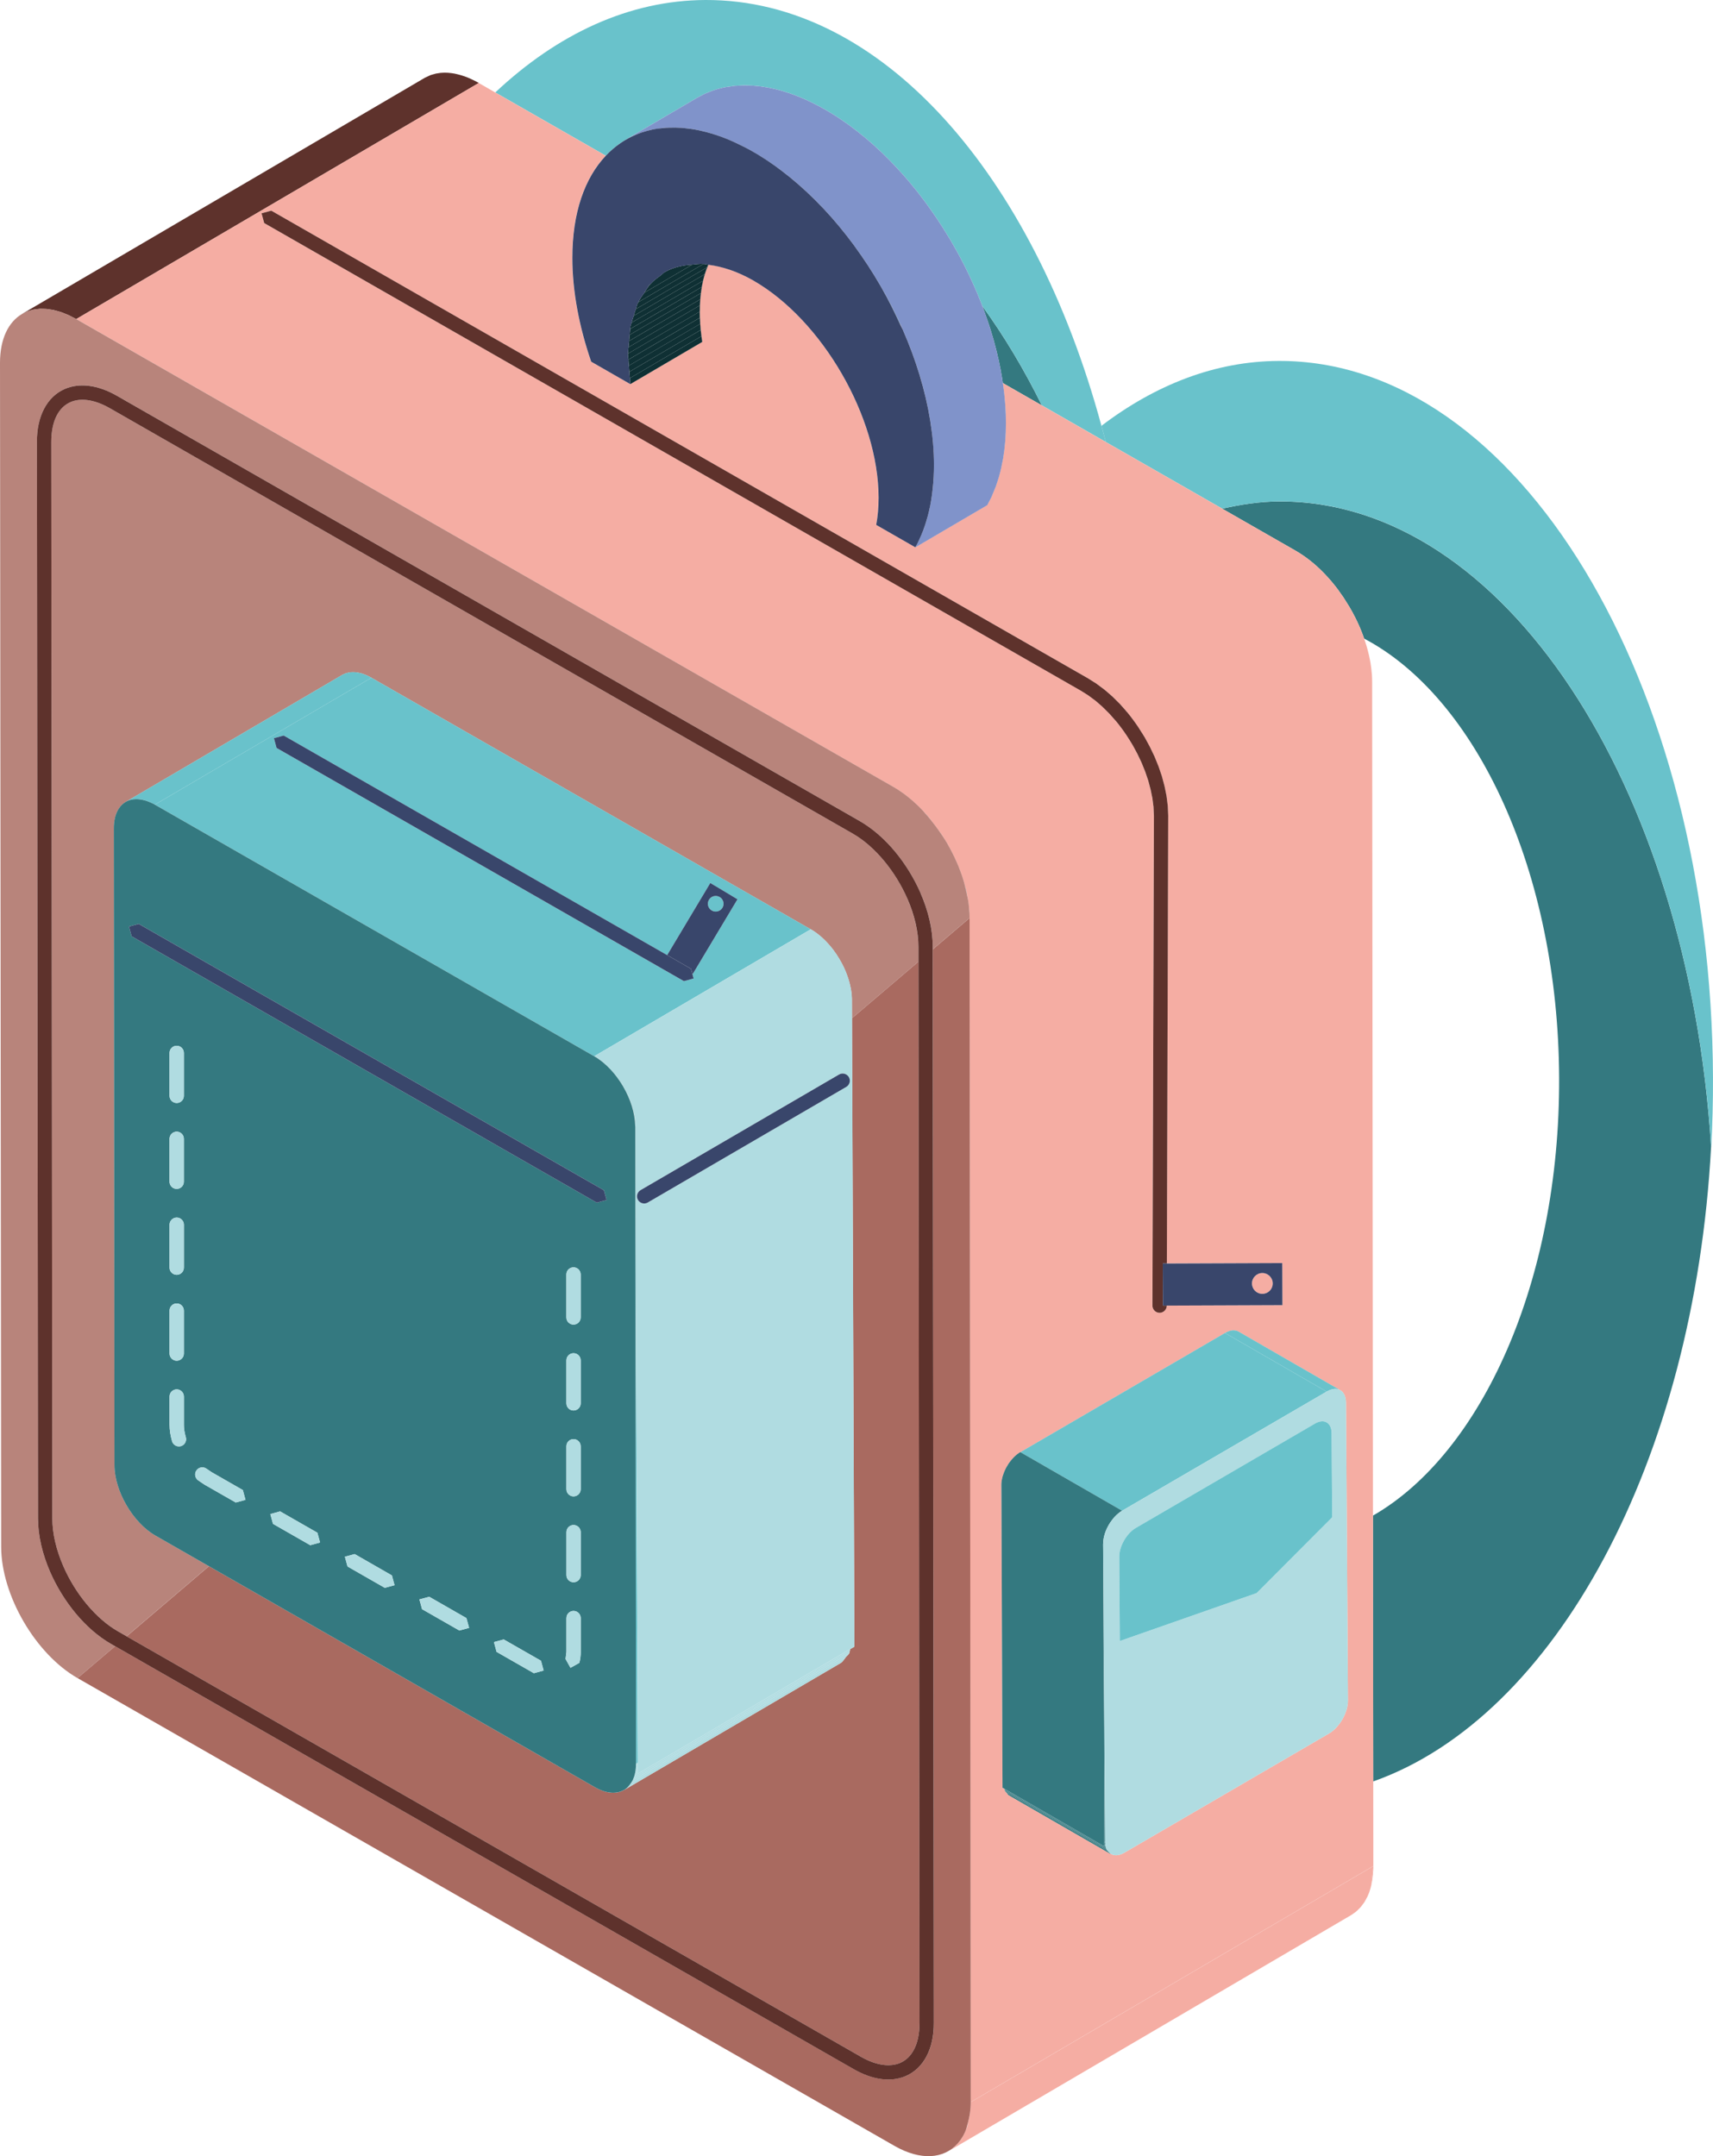 <svg id="_лой_2" xmlns="http://www.w3.org/2000/svg" width="858.16" height="1080" viewBox="0 0 858.16 1080"><g id="School07_536266492"><g id="School07_536266492-2"><path d="M16.75 155.08l-.53.15-2.26.67-2.67 1.24c1.7-.96 3.54-1.66 5.52-2.07h-.06z" fill="#b0dce1"/><path d="M480.11 1073.29l1.46-1.96.24-.34 1.49-2.73c-.92 1.98-2.07 3.71-3.38 5.22l.19-.2z" fill="#b0dce1"/><path d="M23.09 154.73l-2.9-.06-.59.03-2.74.36c2-.42 4.14-.5 6.4-.31l-.17-.03z" fill="#b0dce1"/><path d="M483.34 1068.21l.13-.33 1.04-2.7.18-.55c.11-.34.06-.81.16-1.17-.44 1.64-.85 3.34-1.51 4.75h0z" fill="#b0dce1"/><path d="M38.18 159.82l-3.8-1.96-.21-.1-3.66-1.46-.21-.06-3.37-.92-.33-.07-3.16-.49h-.06c4.56.42 9.54 2.04 14.8 5.06z" fill="#b0dce1"/><path d="M467.21 411.89c-.51-.64-.96-1.34-1.48-1.98l-.09-.12-1.93-2.19-.03.08c1.23 1.36 2.39 2.76 3.53 4.21z" fill="#347980"/><path d="M484.02 445.95l-.09-.38-1.19-4.4-.03-.07c.54 1.75.84 3.48 1.24 5.2.03-.12.04-.24.07-.36z" fill="#347980"/><path d="M477.05 427.11l-.24-.46-1.91-3.51-.27-.46c1.59 2.78 3.06 5.63 4.34 8.54l-1.93-4.12z" fill="#347980"/><path d="M481.12 436.39l-.09-.26-1.72-4.2c1.26 2.9 2.37 5.85 3.28 8.81l-1.48-4.35z" fill="#347980"/><path d="M474.33 422.15l-1.25-2.02-1.59-2.49c-.4-.6-.9-1.15-1.32-1.77 1.45 2.07 2.89 4.15 4.19 6.34l-.04-.06z" fill="#347980"/><path d="M640.92 251.16c-9.74.04-19.26 1.52-28.64 3.62l36.85 21.1.37.22 1.6.98 1.63 1.07.22.14.23.17 1.22.87 1.68 1.27.58.45.38.33.75.59 1.7 1.48.79.73.39.36.5.46 1.61 1.6 1.04 1.07.27.29.26.27 1.49 1.65 1.49 1.7v.02l.05.07 1.42 1.73 1.68 2.18.03.08 2.4 3.38.26.4 1.5 2.4 1.1 1.74.23.37.52.91 1.16 2.05h0l.8 1.57.21.38.19.34.97 1.99.85 1.85.1.23.1.23.59 1.35.75 1.87.45 1.2.11.26.13.39.46 1.29c56.25 29.57 97.29 116.83 97.68 220.12.38 101.6-38.7 187.82-93.27 219.17l.14 133.14c91.19-32.24 160.78-160.26 169.26-317.8-11.44-181.89-104.16-323.73-216.29-323.32z" fill="#347980"/><path d="M462.13 405.88l-3.14-3.12-.39-.36-3.23-2.8-.12-.1c2.43 1.98 4.83 4.18 7.08 6.59l-.19-.2z" fill="#69c2cb"/><path d="M454.96 399.27l-3.44-2.59-.26-.17-3.82-2.4c2.6 1.49 5.16 3.27 7.63 5.24l-.11-.08z" fill="#69c2cb"/><path d="M463.71 407.6l-1.26-1.42-.12-.1c.48.51.89 1.09 1.35 1.6l.03-.08z" fill="#69c2cb"/><path d="M612.29 254.77c9.38-2.1 18.9-3.57 28.64-3.62 112.14-.41 204.86 141.43 216.29 323.32.0.14.03.27.04.4.63-11.57.94-23.3.89-35.17-.75-198.68-98.14-359.36-217.51-358.91-31.76.11-61.79 11.92-88.86 32.5.72 2.69 1.51 5.37 2.21 8.12l58.3 33.36z" fill="#69c2cb"/><path d="M377.22 75.97l-3.87-2.11-1.58-.8-2.82-1.37-.41-.2h-.02c2.86 1.33 5.76 2.79 8.7 4.48z" fill="#347980"/><path d="M451.09 162.49l-.78-1.7-.59-1.3c-.81-1.67-1.62-3.36-2.48-5.06l-1.89-3.64-.95-1.82c-.85-1.58-1.75-3.09-2.65-4.63 3.37 5.87 6.35 11.91 9.13 18.03l.21.12z" fill="#347980"/><path d="M394.5 87.78l-2.29-1.77-1.92-1.46-2.62-1.86-1.56-1.12-4.09-2.69-.15-.09-.21-.13-4.45-2.68c6.15 3.52 12.17 7.7 17.98 12.39l-.7-.58z" fill="#347980"/><path d="M440.26 141.72l-.92-1.56c-1.87-3.09-3.79-6.15-5.8-9.13l-.9-1.35c-1.44-2.14-2.97-4.25-4.48-6.32 4.54 6.19 8.79 12.69 12.68 19.39-.19-.34-.38-.7-.58-1.03z" fill="#347980"/><path d="M411.11 102.98l-2.29-2.35-1.79-1.73-2.24-2.17-1.81-1.66-2.4-2.18-1.78-1.56-2.37-1.99-.68-.55c5.71 4.67 11.24 9.82 16.51 15.4l-1.14-1.21z" fill="#347980"/><path d="M427.56 122.51l-1.19-1.56-2.61-3.41-2-2.49-1.67-2.03-3.02-3.53-.64-.74c-1.22-1.38-2.45-2.75-3.71-4.06l-.08-.08c5.3 5.64 10.33 11.72 15.05 18.11-.03-.07-.08-.13-.14-.21z" fill="#347980"/><path d="M492.53 154.46l.48 1.23.11.32 1.64 4.65.07.22.46 1.34 1.03 3.21.24.81.53 1.81.67 2.22.35 1.31.54 2.05.41 1.54.45 1.85.43 1.91.27 1.07.54 2.61.35 1.73.11.46.81 4.68.35 2.38 19.55 11.19c-8.97-18.16-18.95-34.8-29.83-49.77l.44 1.18z" fill="#347980"/><path d="M485.54 455.39l-.05-.32-.53-4.39c.49 3.09.77 6.17.77 9.14l-.19-4.42z" fill="#347980"/><path d="M484.88 450.22l-.84-4.21v-.06c-.04.12-.05.24-.08.36.28 1.29.7 2.61.92 3.91z" fill="#347980"/><path d="M332.89 64.04l-1.42.14-4.14.62-.56.1h-.08c2.17-.43 4.41-.72 6.71-.88l-.51.03z" fill="#69c2cb"/><path d="M325.73 65.15l-2.35.58-1.3.41-1.91.65-.22.1c2.04-.77 4.17-1.4 6.36-1.88l-.59.14z" fill="#69c2cb"/><path d="M349.69 65.18l-2.3-.43-1.84-.29-2.06-.24-.97-.09c2.38.23 4.82.57 7.32 1.08l-.14-.03z" fill="#69c2cb"/><path d="M357.98 67.36l-2.59-.81-1.7-.46-2.41-.58-.46-.1c2.49.56 5.02 1.24 7.6 2.09l-.44-.15z" fill="#69c2cb"/><path d="M341.51 64.03l-1.77-.08-2.4-.11-1.56.05-.94.04c2.22-.09 4.49-.07 6.81.09h-.14z" fill="#69c2cb"/><path d="M368.54 71.49l-.07-.02s.05.02.05.03h.02z" fill="#69c2cb"/><path d="M367.52 71.02l-3.91-1.66-.13-.05-.49-.18-3.61-1.32h-.06c2.73.91 5.5 2 8.29 3.28l-.09-.06z" fill="#69c2cb"/><path d="M303.48 78c4.48-4.74 9.7-8.39 15.61-10.74l-1.28.52-1.19.5-3.35 1.79c12-7.07 24.01-14.1 36.03-21.13l3.38-1.78 1.11-.48 2.42-.98.41-.18 1.55-.51 1.26-.41 2.42-.6.94-.23.16-.03.46-.08 4.1-.59.62-.11.8-.02 2.85-.15 1-.04h.63l2.26.08 1.37.03.53.05 1.82.19 1.61.15.62.1 1.75.29 1.56.26.81.15 1.5.32 1.37.3 1.24.33 1.47.4 1 .28 1.81.58 1.26.4.5.16 3.58 1.34h.06l3.58 1.51.56.26 1.15.54 1.91.9 1.12.57 1.45.74 1.1.55 2.84 1.59.89.5 3.7 2.25.09.04 3.78 2.5.4.28 1.56 1.09 1.95 1.36.8.62 1.65 1.25 1.49 1.13 1.06.87 1.82 1.47 1.11.89 1.31 1.13 1.77 1.53.92.79 1.56 1.46 1.65 1.51.74.67 1.86 1.83 1.41 1.4.52.51 2.29 2.37 1.14 1.2.26.27 3.52 3.87.04.03.03.03 3.41 3.96.23.31 1.46 1.78 1.83 2.24.34.43 2.49 3.25 1.16 1.53.16.22c1.71 2.33 3.39 4.71 5.04 7.13l.52.75.4.62c1.99 2.98 3.93 6.03 5.78 9.13l.43.65.5.87c1.41 2.42 2.8 4.84 4.12 7.3l.05.09 1.19 2.24 1.58 3.06.13.23c.79 1.56 1.57 3.17 2.31 4.75l.12.29.31.66 1.61 3.52.38.87.71 1.62.81 1.85.69 1.74.7 1.73.41 1 .67 1.78c10.88 14.97 20.86 31.61 29.83 49.77l32.06 18.36c-.7-2.75-1.49-5.42-2.21-8.12C517.68 87.41 441.62-.32 353.44.0c-38.34.15-74.2 17.05-105.32 46.31L303.48 78z" fill="#69c2cb"/><path d="M687.99 934.78h.02v-.12s-.03.09-.02.12z" fill="#f5ada3"/><path d="M687.77 936.73l.21-.11.03-1.86h-.02c0 .71-.18 1.26-.22 1.96z" fill="#f5ada3"/><path d="M687.58 938.58l.28-.17.12-1.78-.21.11c-.02.65-.12 1.22-.19 1.84z" fill="#f5ada3"/><path d="M687.37 940.42l.3-.17.19-1.84-.28.17c-.07.62-.12 1.24-.21 1.84z" fill="#f5ada3"/><path d="M687.18 942.21l.23-.14.26-1.83-.3.17c-.07.59-.09 1.24-.19 1.79z" fill="#f5ada3"/><path d="M686.99 943.96l.05-.02.36-1.86-.23.14c-.1.54-.07 1.21-.19 1.75z" fill="#f5ada3"/><path d="M486.32 1052.88c0 3.97-.61 7.41-1.48 10.59-.09.35-.04.83-.16 1.17l-.18.55-1.04 2.7-.13.33h0s-.03.03-.04.06l-1.49 2.73-.24.34-1.46 1.96-.19.2c-.1.11-.19.2-.29.31l-.1.12-1.42 1.41-.61.51-2.21 1.56c67.24-39.41 134.44-78.83 201.7-118.23l2.19-1.54.62-.55 1.41-1.37.6-.67 1.45-1.92.25-.37.07-.07 1.41-2.61.05-.07.15-.32.72-1.76.31-.93.18-.6.16-.49.5-1.96-.05.02c.12-.54.09-1.2.19-1.75.1-.55.12-1.2.19-1.79.09-.6.14-1.22.21-1.84.07-.63.17-1.2.19-1.84.03-.7.21-1.26.22-1.95.0-.04.02-.09.01-.12l-201.68 118.22z" fill="#f5ada3"/><path d="M11.04 157.26l.11-.05.14-.06 2.67-1.24 2.26-.67.53-.15h.06s.04.0.05-.01l2.74-.36.59-.03 2.9.06.17.03s.08.0.12.0h.06l3.16.48.33.07 3.37.92.21.06 3.66 1.46.21.1 3.8 1.96L239.87 41.57l-1.21-.68-1.57-.79-1.01-.47-.23-.1-.3-.16-1.54-.65h.01l-1.54-.56-.29-.08-.2-.07-1.05-.34-1.58-.42-.76-.18-.33-.07-.48-.12-1.68-.26-1-.1-.35-.03-.33-.04-1.8-.05-.77.04-.59.03-.62.04-2.18.33h-.04l-.49.14-2.14.6-.18.08-2.78 1.29-.13.08L11.04 157.26z" fill="#5e322c"/><path d="M319.45 151.81s-.03.12-.05.16c.01.0.0-.03.0-.03.02-.05.04-.09.04-.14z" fill="#f5ada3"/><path d="M330.82 138.07c.72-.51 1.31-1.26 2.08-1.73-.77.47-1.36 1.22-2.08 1.73z" fill="#f5ada3"/><path d="M467.88 232.93l-.12-4.9-.08-1.74-.23-3.45-.14-1.78-.38-3.66-.17-1.5-.64-4.51-.09-.56c1.2 7.49 1.85 14.9 1.85 22.11z" fill="#f5ada3"/><path d="M325.23 142.74c-.45.52-.73 1.26-1.15 1.82.05-.09.12-.21.18-.3.36-.46.59-1.1.97-1.52z" fill="#f5ada3"/><path d="M462.66 265.14l.73-2.11.87-2.68.79-3 .33-1.23c-.77 3.21-1.68 6.26-2.75 9.14l.03-.13z" fill="#f5ada3"/><path d="M465.53 255.55l.93-4.89.17-1.03.56-4.14v-.16c-.4 3.63-.95 7.08-1.7 10.35l.04-.14z" fill="#f5ada3"/><path d="M667.55 695.87l-.1.02-.84.25-.06.02-.92.36-.05.02-.96.5c1.33-.76 2.58-1.19 3.71-1.31h-.01l-.78.14z" fill="#f5ada3"/><path d="M554.39 926.37h0c-.48-1.02-.76-2.32-.77-3.83.01 1.5.27 2.78.76 3.8v.03z" fill="#f5ada3"/><path d="M637.6 642.83c0-2.88-2.35-5.2-5.22-5.19-2.88.02-5.19 2.35-5.19 5.25.03 2.87 2.36 5.19 5.24 5.17 2.87.0 5.2-2.35 5.17-5.24z" fill="#f5ada3"/><path d="M670.15 695.84l-.13-.02-.72-.1h-.87l-.04.02c1.14-.12 2.17.09 3.05.59l-.72-.33-.57-.16z" fill="#f5ada3"/><path d="M467.35 243.95l.31-3.99.08-1.47c.08-1.82.14-3.66.14-5.56.0 4.01-.2 7.83-.59 11.49l.06-.47z" fill="#f5ada3"/><path d="M462.21 266.24c-1.08 2.78-2.29 5.44-3.67 7.88l2.06-4.04 1.6-3.85z" fill="#f5ada3"/><path d="M38.18 159.82l409.26 234.29 3.82 2.4.26.17 3.44 2.59.11.08s.11.1.16.14l.12.1 3.23 2.8.39.36 3.14 3.12.19.2h0l.12.1 1.26 1.42 1.93 2.19.09.12c.51.64.96 1.34 1.48 1.98 1.03 1.3 2.01 2.61 2.97 3.98.42.61.91 1.17 1.32 1.77l1.59 2.49 1.25 2.02.04.06c.07.16.18.33.27.48l.27.46 1.91 3.51.24.46 1.93 4.12c.12.22.23.46.33.7l1.72 4.2.09.26 1.48 4.35c.04.11.1.26.12.38l.03.07 1.19 4.4.09.38v.06l.86 4.21c0 .16.06.31.08.46l.53 4.39.05.32.19 4.42.59 593.06 201.68-118.22-.04-42.38-.14-133.14-.41-417.54-.03-1.72-.08-1.83-.08-.87-.04-.35-.06-.64-.21-1.87-.27-1.92v-.06l-.02-.08-.32-1.77-.42-2-.16-.7-.11-.42-.2-.87-.54-2.01-.45-1.54-.07-.19-.09-.29-.64-1.97-.23-.64-.46-1.29-.13-.39-.11-.26-.45-1.2-.75-1.87-.59-1.35-.1-.23-.1-.23-.85-1.85-.97-1.99-.19-.34-.21-.38-.8-1.56h0l-1.16-2.07-.52-.91-.23-.37-1.1-1.74-1.5-2.4-.26-.4-2.4-3.38-.03-.08-1.68-2.18-1.42-1.73-.04-.07v-.02l-1.5-1.7-1.49-1.65-.26-.27-.27-.29-1.04-1.07-1.61-1.6-.5-.46-.39-.36-.79-.73-1.7-1.48-.75-.59-.38-.33-.58-.45-1.68-1.27-1.22-.87-.23-.17-.22-.14-1.63-1.07-1.6-.98-.37-.22-36.85-21.1-58.3-33.36-32.06-18.36-19.55-11.19.34 2.27.07.64.19 1.51.26 2.38.1 1.29.16 1.77.12 1.44.11 2.07.08 1.64.04.76.06 4.18v.26l-.08 4.41-.06.91-.06 1.45-.13 2.01-.2 1.96-.15 1.57-.09.85-.51 3.5-.1.76-.04.16-.9 4.5-.05.24-.49 2.02-.63 2.38-.12.42-.91 2.77-.56 1.73-.15.31-2.04 4.96-.04.08-2.03 3.92-36.03 21.13-19.61-11.24c.79-4.18 1.2-8.71 1.19-13.64-.03-40.27-28.17-88.97-62.85-108.83-7.92-4.53-15.41-6.94-22.4-7.82-1.2 2.92-2.28 5.99-2.96 9.46-.04.14-.06.29-.1.42-.81 4.22-1.23 8.79-1.24 13.75.0 4.91.43 9.95 1.23 15.04l-36.04 21.14-19.61-11.25c-6.02-17.47-9.42-35.19-9.44-51.9-.03-22.72 6.22-40.11 16.74-51.25l-55.36-31.69-8.25-4.74L38.18 159.82zM674.28 702.48l.99 149.21c.04 6.08-4.21 13.53-9.5 16.6l-102.51 59.7c-3.66 2.12-6.77 1.48-8.39-1.08.44.71.9 1.38 1.57 1.77-16.99-9.79-33.97-19.59-50.98-29.37-.5-.28-.81-.86-1.18-1.34-.26-.32-.6-.5-.78-.89-.08-.18-.1-.36-.18-.52-.03-.13-.03-.31-.07-.45h0l-1.02-.58-.54-147.64-.04-3.91v-.43l.03-.47.02-.2v-.1l.02-.16.05-.48.06-.47.02-.02v-.02l.07-.45.11-.5.04-.17.03-.12.05-.22.11-.49.13-.38v-.05l.04-.07.16-.51.17-.47.04-.09v-.08l.13-.3.17-.47.15-.35.02-.05.03-.05.21-.47.24-.5.04-.08.06-.1.19-.41.29-.5.15-.23.05-.1.26-.44.37-.61.06-.1.61-.85h.01l.43-.56.35-.43v-.03h0l.37-.43.38-.43.07-.07.06-.07.26-.27.4-.42.12-.11.1-.08.19-.19.43-.38.2-.15.08-.08.14-.13.43-.3.29-.22.07-.06.04-.02.41-.28.4-.25.1-.04 102.51-59.7.31-.16.39-.21.26-.13.05-.02.06-.05.39-.15.39-.16.07-.03h.06l.26-.1.39-.09.17-.05.09-.03.14-.02.4-.07.27-.04h.17l.46-.04.18.03h.31l.55.08h.03l.11.04.54.14h.02l.73.33.02.02 50.98 29.38-.04-.02c1.74.98 2.83 3.12 2.85 6.15zM545.15 339.8l.15.1 3.81 2.4.11.07.26.19.1.09 3.44 2.56.12.09.39.33.1.07 3.24 2.8.07.06.4.36.1.1 3.14 3.12.31.29.17.19 3.18 3.6-.11.11.29.07.09.12h0c2.09 2.52 4.06 5.19 5.89 7.93l.03.07 1.59 2.52.04.03 1.23 2 .07.1.57 1.01.03.07 1.9 3.49.04.07.23.45.05.12 2.08 4.34.06.1.13.31.03.09 1.73 4.26h0l.12.27.09.27 1.56 4.57.07.23.06.23 1.18 4.4v.05l.12.43.04.14.91 4.53-.02.29h.06l.57 4.51.02.22.03.33v.06l.2 4.44v.16l-.68 224.22 57.8-.22.08 21.08-57.94.23h0c-.02 1.99-1.62 3.59-3.6 3.59-1.99.0-3.58-1.63-3.58-3.6l.74-245.27-.19-4.27v-.19l-.57-4.41h0l-.87-4.23-.06-.26h0l-1.17-4.39-.02-.07-1.48-4.35-.06-.14-.03-.08-1.72-4.28h-.01l-.13-.3h0l-1.97-4.12-.22-.42-1.88-3.48-.53-.91-1.19-1.95h0l-1.53-2.4c-1.73-2.6-3.57-5.09-5.5-7.4l-.03-.03h-.03l-3.11-3.52-.23-.24-3.2-3.16-.2-.2-3.16-2.75-.28-.22-3.31-2.46-.18-.14-3.69-2.32L132.34 111.73h.01l-1.34-4.89 4.88-1.32L545.14 339.8z" fill="#f5ada3"/><path d="M557.56 760.75l-1.43 1.95-.39.63-.31.51-.02.05c.84-1.49 1.86-2.86 2.99-4.08l-.81.89-.02.05z" fill="#f5ada3"/><path d="M561.11 757.39l-.85.65-.11.09-.81.72-.1.08-.78.8h-.01c1.13-1.18 2.37-2.23 3.67-2.99l-.95.61-.07.06z" fill="#f5ada3"/><path d="M554.8 764.99l-.05.1-.52 1.1-.02.07-.45 1.1-.02.08-.39 1.12v.03c.47-1.59 1.17-3.16 2.01-4.67l-.07.16-.5.9z" fill="#f5ada3"/><path d="M553.05 769.75l-.03.11-.21 1.15h-.01l-.12 1.14v.85c.01-1.42.23-2.91.67-4.38v.03l-.3 1.11z" fill="#f5ada3"/><path d="M452.29 165.15l-.21-.48-.99-2.17-.21-.12c.43.95.98 1.85 1.41 2.77z" fill="#f5ada3"/><path d="M465.08 205.45l-.36-1.7-.78-3.67-.49-2.06-.79-3.17-.59-2.21-.94-3.32-.33-1.06c2.24 7.41 3.98 14.86 5.18 22.21l-.89-5.02z" fill="#f5ada3"/><path d="M460.5 187.25l-1.25-3.9-.42-1.32c-.59-1.74-1.21-3.47-1.86-5.21l-.46-1.24-1.52-3.95-.74-1.78-1.46-3.47-.37-.86c3.18 7.29 5.93 14.67 8.19 22.11l-.12-.39z" fill="#f5ada3"/><path d="M317.02 891.58s0-.04.02-.05c-.01.03-.02.07-.04.09t.02-.02s.01.0.0-.03z" fill="#a96a60"/><path d="M483.3 1068.27s.02-.04.04-.06c.65-1.41 1.06-3.1 1.51-4.75.87-3.18 1.48-6.62 1.48-10.59l-.59-593.06-18.45 15.72.54 537.82c.06 12.74-5.03 22.57-13.94 26.45-7.5 3.26-16.76 2.01-26.15-3.39L57.63 824.56l-18.79 15.97 409.27 234.31c13.09 7.49 24.64 6.53 31.51-1.04.11-.11.2-.2.29-.31 1.31-1.51 2.45-3.24 3.38-5.22z" fill="#a96a60"/><path d="M426.8 510.04l1.22 314.76-2.14 1.23s0 .04.0.06c-.09.3-.08.71-.19 1-.11.25-.06.64-.17.9.0.02-.02.02-.03.05-.02.05-.07.04-.09.09-.42.86-1.16 1.26-1.7 1.97-.82 1.01-1.47 2.25-2.54 2.89-36.16 21.21-72.32 42.39-108.48 63.59.02.0.02-.05.05-.06-3.73 2.23-8.91 1.97-14.65-1.31l-193.42-110.72-41.21 35.13 367.84 210.59c8.16 4.66 14.99 5.13 19.73 3.04 5.54-2.42 9.58-8.78 9.63-19.89l-.52-531.71-33.33 28.39z" fill="#a96a60"/><path d="M75.42 401.95l-1.84-.74c1.29.45 2.64 1.04 4.01 1.82l-2.05-1.04-.12-.04z" fill="#b8847b"/><path d="M67.91 400.29h-.31l-1.44.21c1.05-.22 2.17-.28 3.35-.17l-.05-.02-1.55-.03z" fill="#b8847b"/><path d="M71.36 400.59l-1.56-.22c1.11.12 2.29.36 3.5.75l-1.77-.49-.17-.04z" fill="#b8847b"/><path d="M65.77 400.58l-1.2.36-1.42.66c.89-.51 1.89-.89 2.95-1.09h-.04l-.28.07z" fill="#b8847b"/><path d="M303.92 533.72l-.23-.2-1.73-1.5-.23-.19-1.84-1.39-.14-.07-2.08-1.31c2.85 1.63 5.56 3.84 8.01 6.44l-.1-.11-1.68-1.67z" fill="#b8847b"/><path d="M311.49 543.08l-.84-1.35c-.98-1.46-2-2.85-3.12-4.15l-.04-.06-1.72-1.94-.06-.07c2.44 2.6 4.65 5.58 6.51 8.76l-.07-.13-.67-1.06z" fill="#b8847b"/><path d="M318.17 561.85l-.3-2.42v-.02l-.48-2.42-.06-.23-.64-2.36-.03-.13-.84-2.46-.06-.14-.95-2.33-.07-.18-1.12-2.35-.13-.24-1.04-1.87-.19-.34c3.6 6.19 5.79 13.11 5.95 19.46l-.02-1.79-.02-.17z" fill="#b8847b"/><path d="M55.62 823.4c-12.97-7.45-23.93-21.13-30.48-36.02-3.83-8.81-6.11-18.04-6.1-26.85l-.54-539.23c-.08-12.75 5.01-22.57 13.93-26.47 7.48-3.24 16.71-2 26.12 3.39l372.13 213.03-1.78 3.1 1.78-3.1c12.98 7.47 23.94 21.15 30.49 36.07 3.83 8.78 6.09 18.01 6.11 26.8v1.41l18.45-15.72c0-2.97-.29-6.04-.77-9.14-.02-.15-.08-.3-.08-.46-.23-1.3-.65-2.62-.92-3.91-.4-1.72-.69-3.45-1.24-5.2-.03-.12-.09-.26-.12-.38-.91-2.96-2.02-5.91-3.28-8.81-.1-.23-.21-.47-.33-.7-1.28-2.91-2.75-5.76-4.34-8.54-.09-.15-.2-.32-.27-.48-1.3-2.19-2.74-4.27-4.19-6.34-.95-1.37-1.94-2.68-2.97-3.98-1.14-1.45-2.3-2.85-3.53-4.21-.46-.52-.87-1.1-1.35-1.6h0c-2.26-2.41-4.65-4.61-7.08-6.59-.06-.04-.12-.09-.16-.14-2.47-1.97-5.03-3.75-7.63-5.24L38.18 159.82c-5.26-3.02-10.25-4.65-14.8-5.06-.04.0-.08.0-.12.0-2.25-.2-4.4-.11-6.4.31-.01.0-.04.0-.05.0-1.98.41-3.83 1.11-5.52 2.07l-.14.06C4.25 161.18.0 169.68.0 181.76L.59 774.82c.05 24.23 17.17 53.65 38.26 65.72l18.79-15.97-2.01-1.16z" fill="#b8847b"/><path d="M454.6 450.2c-5.95-13.7-16.29-26.34-27.48-32.72h0L54.99 204.44c-8.17-4.65-14.97-5.12-19.69-3.03-5.55 2.42-9.59 8.77-9.62 19.89l.52 539.21c-.02 7.56 2 15.93 5.52 23.99 5.94 13.67 16.28 26.31 27.46 32.66l4.25 2.44 41.21-35.13-26.71-15.29c-11.35-6.49-20.58-22.33-20.57-35.34l-.32-318.99c0-6.5 2.28-11.06 5.98-13.21l-.04.02 108.47-63.6.07-.03 1.51-.7.08-.03 1.17-.31.24-.08h.03l1.18-.19h.34l.32-.02.41-.02.97.04h.18l.2.03.53.05.89.15.26.07.19.04.38.07.86.23.57.2.11.03.16.05.81.3.83.34.18.08.11.07.54.25.86.45.65.35 220.1 126.02.21.13.86.51.89.59.1.06.13.1.65.47.91.69.28.23.22.18.4.31.92.8.41.4.23.2.26.24.87.86.56.59.14.15.14.14.81.89.8.92v.03l.79.94.91 1.18v.03l1.3 1.82.13.22.83 1.3.58.92.11.23.28.48.64 1.11.43.83.11.23.1.18.52 1.04.46 1.03.05.11.05.12.32.73.39.99.24.65.07.15.06.21.37 1.04.35 1.06.05.14.02.11.25.84.29 1.09.11.47.04.22.09.38.23 1.07.18.94v.06l.02.03.14 1.01.12 1v.36l.04.18.03.45.06.99.02.93h0v.52l.02 8.69 33.33-28.39v-7.51c-.02-7.52-2.02-15.9-5.52-23.93z" fill="#b8847b"/><path d="M461.18 447.33c-6.55-14.91-17.51-28.6-30.49-36.07l-1.78 3.1 1.78-3.1L58.55 198.23c-9.41-5.39-18.64-6.63-26.12-3.39-8.92 3.89-14.01 13.72-13.93 26.47l.54 539.23c0 8.81 2.27 18.04 6.1 26.85 6.55 14.88 17.51 28.56 30.48 36.02l2.01 1.16 370.09 211.86c9.4 5.4 18.66 6.65 26.15 3.39 8.91-3.89 14-13.72 13.94-26.45l-.54-537.82v-1.41c-.02-8.79-2.27-18.02-6.11-26.8zm-.53 566.02c-.05 11.11-4.09 17.47-9.63 19.89-4.75 2.08-11.57 1.62-19.73-3.04L63.44 819.61l-4.25-2.44c-11.18-6.35-21.52-18.98-27.46-32.66-3.52-8.07-5.54-16.43-5.52-23.99l-.52-539.21c.03-11.12 4.07-17.47 9.62-19.89 4.72-2.09 11.52-1.62 19.69 3.03l372.12 213.04h0c11.2 6.38 21.53 19.02 27.48 32.72 3.51 8.03 5.5 16.41 5.51 23.93v7.51l.53 531.71z" fill="#5e322c"/><path d="M317 891.7l.03-.09s-.01.0-.02.02c-.33.71-.77 1.28-1.2 1.88l.42-.42.77-1.4z" fill="#b0dce1"/><path d="M317.48 890.52l.35-1.08.27-1.06.09-.45c-.25 1.34-.66 2.53-1.15 3.6-.02.0.0.04-.02.05l.45-1.06z" fill="#b0dce1"/><path d="M318.44 886.42l.1-1 .06-.97v-.93c0 1.57-.14 3.03-.4 4.33l.1-.46.14-.97z" fill="#b0dce1"/><path d="M312.72 896.52s-.03.05-.05.06l.1-.08-.04.02z" fill="#b0dce1"/><path d="M425.51 827.99l-.03.05s.02-.04.03-.05z" fill="#b0dce1"/><path d="M319.52 882.88l-.9.52s-.01.03-.02.05l.91-.52v-.05z" fill="#b0dce1"/><path d="M319.53 883.91v-.98l-.92.52s0 .06.0.08v.93l.92-.55z" fill="#b0dce1"/><path d="M318.54 885.42 319.53 884.85V883.91L318.6 884.45 318.54 885.42z" fill="#b0dce1"/><path d="M318.44 886.42 319.51 885.77 319.53 884.85 318.54 885.42 318.44 886.42z" fill="#b0dce1"/><path d="M318.3 887.39 319.53 886.66 319.51 885.77 318.44 886.42 318.3 887.39z" fill="#b0dce1"/><path d="M319.53 887.54v-.87l-1.23.73-.1.46s0 .07-.02.09l-.09.45 1.43-.85z" fill="#b0dce1"/><path d="M319.53 887.54l-1.43.85-.27 1.06 108.05-63.35s0-.04.0-.06L319.55 888.4v-.86z" fill="#b0dce1"/><path d="M317.48 890.52l108.21-63.43c.11-.28.1-.7.19-1l-108.05 63.35-.35 1.08z" fill="#b0dce1"/><path d="M317.02 891.58s-.01.03.0.03l-.03.09 108.4-63.57s.07-.04.09-.09l.03-.05c.11-.26.06-.65.17-.9l-108.21 63.43-.45 1.06z" fill="#b0dce1"/><path d="M316.22 893.1l107.47-62.99c.54-.71 1.28-1.11 1.7-1.97l-108.4 63.57-.77 1.4z" fill="#b0dce1"/><path d="M315.8 893.51c-.86 1.21-1.83 2.26-3.03 2.98l-.1.08c36.16-21.19 72.32-42.38 108.48-63.59 1.07-.64 1.72-1.87 2.54-2.89l-107.47 62.99-.42.42z" fill="#b0dce1"/><path d="M63.14 401.6l1.42-.66 1.2-.36.28-.08h.04s.03.0.08.0l1.44-.21h.31l1.55.02.05.02c.09.0.18.01.29.03l1.56.22.17.04 1.77.49c.09.04.18.06.28.1l1.84.74.12.04 2.05 1.04 108.48-63.57-.65-.35-.86-.45-.54-.25-.11-.07-.18-.08-.83-.34-.81-.3-.16-.05-.11-.03-.57-.2-.86-.23-.38-.07-.19-.04-.26-.07-.89-.15-.53-.05-.2-.03h-.18l-.97-.04-.41.02-.32.02h-.34l-1.18.18h-.03l-.24.09-1.17.31-.08.03-1.51.7-.07.03-108.47 63.6.04-.02.11-.05z" fill="#69c2cb"/><path d="M318.32 594.92 318.62 883.4 319.52 882.88 318.32 594.92z" fill="#69c2cb"/><path d="M426.77 500.82v0L426.78 501.34 426.77 500.82z" fill="#69c2cb"/><path d="M361.91 454.69c1.11-1.84.51-4.25-1.33-5.36-1.87-1.12-4.27-.51-5.39 1.33-1.12 1.86-.51 4.27 1.35 5.38 1.84 1.1 4.25.52 5.37-1.35z" fill="#69c2cb"/><path d="M77.58 403.03l220.11 126.03 108.48-63.59-220.1-126.02-108.48 63.57zm256.65 75.38 21.61-36.12 13.62 8.16-22.53 37.63.54 2.05-4.87 1.33-204.05-116.81-1.32-4.88 4.89-1.34 192.11 109.99z" fill="#69c2cb"/><path d="M299.77 530.37l.14.07 1.84 1.39.23.19 1.73 1.5.23.2 1.68 1.67.1.11h.02l.06.07 1.72 1.94.04.06c1.12 1.3 2.14 2.7 3.12 4.15l.84 1.35.67 1.06.07.13.04.09.19.34 1.04 1.87.13.24 1.12 2.35.07.18.95 2.33.06.14.84 2.46.03.13.64 2.36.06.23.47 2.42v.02l.31 2.42.02.17.02 1.79c-.02.2.07.4.08.59l.03 30.51 1.2 287.96v4.66l.02.86 106.33-62.36 2.14-1.23-1.22-314.76-.02-8.69v-.52l-.02-.93-.06-.99-.03-.45-.03-.18v-.36l-.14-1-.14-1.01v-.03l-.02-.06-.18-.94-.23-1.07-.09-.38-.04-.22-.11-.47-.29-1.09-.25-.84-.02-.11-.05-.14-.35-1.06-.37-1.04-.06-.21-.07-.15-.24-.65-.39-.99-.32-.73-.05-.12-.05-.11-.46-1.03-.52-1.04-.1-.18-.11-.23-.43-.83-.64-1.11-.28-.48-.11-.23-.58-.92-.83-1.3-.13-.22-1.29-1.82v-.03l-.92-1.18-.78-.94v-.03l-.82-.92-.81-.89-.14-.14-.14-.15-.56-.59-.87-.86-.26-.24-.23-.2-.41-.4-.92-.8-.4-.31-.22-.18-.28-.23-.91-.69-.65-.47-.13-.1-.1-.06-.89-.59-.86-.51-.21-.13-108.48 63.59 2.08 1.31zm19.84 70.65c-1-1.72-.41-3.91 1.29-4.91l99.44-57.91c1.72-1 3.91-.41 4.91 1.29 1 1.72.41 3.91-1.29 4.91l-99.45 57.91c-1.71.98-3.9.41-4.9-1.3z" fill="#b0dce1"/><path d="M312.72 896.52l.04-.02c1.2-.72 2.18-1.77 3.03-2.98.43-.6.87-1.18 1.2-1.88.02-.02.02-.06.04-.09.48-1.07.9-2.26 1.15-3.6.0-.02.0-.04.02-.09.26-1.3.4-2.76.4-4.33.0-.02.0-.04.0-.08.0-.02.02-.02.02-.05l-.3-288.48-.03-30.51c0-.19-.09-.39-.08-.59-.16-6.35-2.35-13.27-5.95-19.46l-.04-.09c-1.86-3.18-4.07-6.16-6.51-8.76h-.02c-2.45-2.6-5.16-4.82-8.01-6.45l-220.11-126.03c-1.37-.77-2.71-1.36-4.01-1.82-.09-.04-.18-.06-.28-.1-1.21-.38-2.39-.63-3.5-.75-.11-.02-.2-.03-.29-.03-1.18-.11-2.3-.05-3.35.17-.04.0-.05.0-.08.0-1.06.2-2.06.58-2.95 1.09l-.11.05c-3.7 2.15-5.98 6.7-5.98 13.21l.32 318.99c0 13.01 9.22 28.85 20.57 35.34l26.71 15.29 193.42 110.72c5.74 3.28 10.92 3.54 14.65 1.31zm-21.79-86.05v16.94c0 1.95-.23 3.79-.71 5.5l-4.43 2.47-2.47-4.42.44-3.55v-16.94h0c0-1.98 1.59-3.58 3.57-3.58 1.97.0 3.59 1.61 3.59 3.58zm-.01-43.03v21.51c.01 1.97-1.61 3.58-3.57 3.58-1.98.01-3.6-1.59-3.59-3.58v-21.5c-.01-1.99 1.6-3.6 3.57-3.59 1.97.0 3.59 1.61 3.59 3.58zm0-43.02v21.52c0 1.97-1.6 3.57-3.59 3.58-1.97.0-3.58-1.61-3.58-3.59v-21.51c-.01-1.97 1.59-3.58 3.57-3.58 1.98.0 3.58 1.61 3.59 3.58zm-3.59-17.92c-1.98.0-3.58-1.61-3.59-3.59v-21.51c0-1.98 1.61-3.6 3.59-3.59 1.98.0 3.58 1.6 3.59 3.59v21.51c0 1.99-1.61 3.57-3.59 3.59zm3.57-68.13v21.52c0 1.97-1.6 3.58-3.59 3.58-1.97.0-3.6-1.6-3.58-3.59v-21.51c-.02-1.97 1.6-3.59 3.58-3.58 1.98.0 3.58 1.61 3.59 3.58zM64.61 464.1l4.89-1.34 233.06 133.43 1.33 4.88-4.89 1.33L65.94 468.98l-1.33-4.88zm20.32 84.8v-21.52c0-1.97 1.61-3.58 3.59-3.58 1.99.0 3.58 1.61 3.59 3.58v21.51c0 1.98-1.6 3.59-3.58 3.58-1.99.0-3.6-1.6-3.6-3.58zm0 43.02v-21.51c0-1.98 1.61-3.57 3.59-3.59 1.97.0 3.58 1.61 3.58 3.58v21.51c.02 1.97-1.6 3.58-3.58 3.58-1.98.01-3.59-1.61-3.59-3.58zm.01 43.03v-21.51c.01-1.98 1.6-3.58 3.59-3.58 1.98-.02 3.59 1.61 3.59 3.58v21.52c0 1.98-1.61 3.58-3.59 3.58-1.97.0-3.59-1.61-3.59-3.58zm0 43.02v-21.52c-.01-1.97 1.6-3.58 3.59-3.58 1.97.0 3.58 1.61 3.58 3.59v21.52c.01 1.97-1.6 3.57-3.59 3.58-1.97.0-3.58-1.61-3.58-3.59zm36.71 68.38 1.33 4.91-4.88 1.32-15.68-8.97-3.29-2.22c-1.55-1.24-1.83-3.49-.6-5.04 1.21-1.56 3.46-1.82 5.03-.62l2.42 1.65 15.67 8.97h0zm-36.71-32.75v-14.11c0-1.98 1.6-3.57 3.58-3.58 1.98-.01 3.59 1.6 3.6 3.58v14.11c-.02 1.94.33 4.09.96 6.28h0c.55 1.89-.55 3.9-2.43 4.46-1.9.54-3.9-.53-4.46-2.44-.79-2.75-1.24-5.55-1.25-8.3zm75.39 59.02-4.9 1.34-18.67-10.69-1.33-4.9 4.89-1.34 18.68 10.69 1.33 4.9zm37.32 21.37-4.88 1.33-18.67-10.69-1.33-4.88 4.9-1.34 18.66 10.7 1.32 4.89zm37.35 21.38-4.88 1.33-18.68-10.69-1.33-4.88 4.9-1.34 18.66 10.7 1.33 4.88zm32.44 22.71-18.68-10.69-1.31-4.9 4.9-1.32 18.66 10.67 1.33 4.91-4.9 1.33z" fill="#347980"/><path d="M172.78 779.75 174.11 784.63 192.78 795.33 197.66 793.99 196.34 789.11 177.68 778.41 172.78 779.75z" fill="#b0dce1"/><path d="M135.44 758.38 136.77 763.28 155.44 773.97 160.34 772.63 159.01 767.73 140.33 757.04 135.44 758.38z" fill="#b0dce1"/><path d="M210.12 801.14 211.45 806.02 230.13 816.7 235.01 815.37 233.68 810.49 215.02 799.79 210.12 801.14z" fill="#b0dce1"/><path d="M283.77 810.46h-.02v16.95l-.42 3.55 2.47 4.42 4.43-2.47c.48-1.71.71-3.55.71-5.5v-16.94c0-1.97-1.62-3.59-3.59-3.58-1.98.0-3.57 1.6-3.57 3.57z" fill="#b0dce1"/><path d="M283.74 724.41v21.51c.01 1.97 1.62 3.59 3.59 3.59 1.98.0 3.58-1.6 3.58-3.58v-21.52c0-1.97-1.6-3.59-3.59-3.58-1.99.0-3.58 1.6-3.59 3.58z" fill="#b0dce1"/><path d="M252.36 821.18 247.46 822.49 248.77 827.39 267.45 838.08 272.35 836.75 271.02 831.85 252.36 821.18z" fill="#b0dce1"/><path d="M283.76 767.44v21.5c0 1.99 1.61 3.6 3.59 3.58 1.96.0 3.58-1.6 3.59-3.58v-21.51c-.01-1.97-1.63-3.58-3.6-3.58-1.98-.01-3.58 1.6-3.58 3.59z" fill="#b0dce1"/><path d="M283.73 638.36v21.51c-.01 1.98 1.61 3.59 3.59 3.59 1.98.0 3.58-1.6 3.59-3.58v-21.52c-.01-1.97-1.6-3.58-3.59-3.58-1.98-.01-3.6 1.61-3.59 3.58z" fill="#b0dce1"/><path d="M290.91 681.39c0-2-1.61-3.6-3.59-3.59-1.98-.01-3.58 1.6-3.58 3.59v21.51c.01 1.98 1.6 3.59 3.59 3.59 1.98-.02 3.58-1.6 3.58-3.59v-21.51z" fill="#b0dce1"/><path d="M90.66 724.35c1.89-.56 2.98-2.57 2.43-4.46h0c-.63-2.2-.98-4.34-.97-6.28V699.5c0-1.98-1.61-3.59-3.59-3.58-1.98.0-3.57 1.6-3.58 3.58v14.11c0 2.75.46 5.55 1.25 8.3.56 1.91 2.56 2.99 4.46 2.44z" fill="#b0dce1"/><path d="M103.57 735.73c-1.57-1.21-3.82-.94-5.03.62-1.24 1.56-.95 3.81.6 5.04l3.29 2.22 15.68 8.97 4.88-1.32-1.33-4.91h0l-15.67-8.97-2.42-1.65z" fill="#b0dce1"/><path d="M92.11 591.93v-21.51c-.01-1.97-1.61-3.58-3.59-3.58-1.98.01-3.58 1.6-3.58 3.59v21.51c0 1.97 1.6 3.59 3.58 3.58 1.97.0 3.6-1.61 3.59-3.58z" fill="#b0dce1"/><path d="M92.11 634.96v-21.52c0-1.97-1.61-3.6-3.59-3.58-1.98.0-3.57 1.6-3.6 3.58v21.51c.01 1.97 1.63 3.58 3.6 3.58 1.97.0 3.58-1.6 3.58-3.58z" fill="#b0dce1"/><path d="M92.11 677.99v-21.52c0-1.97-1.6-3.59-3.58-3.59-1.99.0-3.6 1.61-3.59 3.58v21.52c0 1.97 1.61 3.6 3.58 3.59 1.98.0 3.6-1.61 3.59-3.58z" fill="#b0dce1"/><path d="M92.11 548.9v-21.51c-.02-1.97-1.61-3.58-3.6-3.58-1.97.0-3.58 1.6-3.58 3.58v21.52c0 1.97 1.6 3.59 3.6 3.58 1.98.01 3.57-1.6 3.59-3.58z" fill="#b0dce1"/><path d="M135.9 105.52l-4.88 1.32 1.34 4.89h-.01l409.17 234.26 3.69 2.32.18.14 3.31 2.46.28.22 3.16 2.75.2.2 3.2 3.16.23.24 3.11 3.51h.03l.03.04c1.93 2.31 3.77 4.8 5.5 7.4l1.53 2.4h0l1.19 1.95.53.91 1.88 3.48.22.42 1.97 4.12h0l.13.31h.01l1.72 4.27.03.08.06.14 1.48 4.35.02.07 1.17 4.39h0l.06.26.87 4.23h0l.56 4.41v.19l.2 4.27-.74 245.27c0 1.97 1.59 3.59 3.58 3.6 1.97.0 3.57-1.6 3.6-3.58h0l-1.91-.02-.09-21.09h2.05l.67-224.21v-.16l-.19-4.44v-.06l-.03-.33-.02-.22-.57-4.52h-.06l.02-.28-.91-4.53-.04-.14-.11-.43v-.05l-1.18-4.4-.06-.23-.07-.23-1.56-4.57-.09-.27-.12-.27h0l-1.73-4.26-.03-.09-.13-.31-.06-.1-2.08-4.34-.05-.12-.23-.45-.04-.07-1.9-3.49-.03-.07-.57-1.01-.07-.1-1.23-2-.04-.03-1.59-2.52-.03-.07c-1.84-2.74-3.8-5.41-5.89-7.93h0l-.09-.12-.29-.07.11-.11-3.18-3.6-.17-.19-.31-.29-3.14-3.12-.1-.1-.4-.36-.07-.06-3.24-2.8-.1-.07-.39-.33-.12-.09-3.44-2.56-.1-.09-.26-.19-.11-.07-3.81-2.4-.15-.1L135.9 105.52z" fill="#5e322c"/><path d="M554.4 926.39l.38.67 1.66 1.62c-.67-.39-1.13-1.06-1.57-1.77-.15-.22-.36-.29-.47-.51h0z" fill="#347980"/><path d="M553.63 923.01l.04.45.04.47.07.45.1.47.14.5.15.5.21.48c-.48-1.02-.74-2.3-.76-3.8v.48z" fill="#347980"/><path d="M553.19 922.33 553.62 922.56V922.54L553.19 922.28V922.33z" fill="#347980"/><path d="M553.62 922.56 553.19 922.33 553.2 922.76 553.63 923.01 553.62 922.56z" fill="#347980"/><path d="M553.63 923.01 553.2 922.76 553.21 923.2 553.67 923.47 553.63 923.01z" fill="#347980"/><path d="M553.67 923.47 553.21 923.2 553.2 923.63 553.71 923.94 553.67 923.47z" fill="#347980"/><path d="M553.71 923.94 553.2 923.63V924.05L553.78 924.39 553.71 923.94z" fill="#347980"/><path d="M553.2 924.05V924.48L553.88 924.86 553.78 924.39 553.2 924.05z" fill="#347980"/><path d="M553.88 924.86 553.2 924.48 553.21 924.87 503.25 896.09 503.26 896.1 554.02 925.36 553.88 924.86z" fill="#347980"/><path d="M554.02 925.36l-50.76-29.26c.04.14.04.32.07.45l50.84 29.3-.15-.5z" fill="#347980"/><path d="M554.4 926.39v-.02h0v-.03l-.23-.48-50.84-29.3c.07.16.1.35.18.52l50.9 29.31h0z" fill="#347980"/><path d="M554.4 926.39l-50.9-29.31c.18.39.52.57.78.89l50.5 29.09-.38-.67z" fill="#347980"/><path d="M504.28 897.96c.38.48.68 1.06 1.18 1.34 17.01 9.78 33.99 19.58 50.98 29.37l-1.66-1.62-50.5-29.09z" fill="#347980"/><path d="M665.58 696.54l.05-.02.92-.36.06-.02.84-.25.1-.02.78-.13h.01s.03.0.04.0l.04-.02.72-.02h.15l.72.12.13.02.57.16.72.33h0l.04.02-50.98-29.38-.02-.02-.73-.32h-.02l-.54-.15-.11-.03h-.03l-.55-.08h-.31l-.18-.04-.46.03h-.17l-.27.05-.4.07-.14.02-.09.03-.17.05-.39.09-.26.1h-.06l-.07.03-.39.16-.39.15-.06.05-.05.02-.26.13-.39.21-.31.16 50.95 29.37.96-.5z" fill="#69c2cb"/><path d="M553.19 922.28 553.62 922.54 552.74 790.18 553.19 922.28z" fill="#347980"/><path d="M501.66 743.96 501.7 747.87 501.67 743.98 501.66 743.96z" fill="#347980"/><path d="M664.62 697.04 613.67 667.67 511.17 727.37 562.12 756.72 664.62 697.04z" fill="#69c2cb"/><path d="M553.2 924.48v-2.21l-.46-132.1-.13-16.85c.01-.1.05-.22.07-.33v-.85l.13-1.14h.01l.21-1.15.03-.11.3-1.11v-.03s0-.01.0-.02v-.03l.39-1.12.02-.08.45-1.1.02-.07.52-1.1.05-.1.5-.9.07-.16s.01-.03.03-.04l.02-.05.31-.51.39-.63 1.43-1.95.02-.05.81-.89s.03-.05.06-.09h.01l.78-.8.1-.08.81-.72.11-.09.85-.65.07-.06.95-.61-50.96-29.35-.1.04-.4.25-.41.28-.04.02-.07.06-.29.22-.43.3-.14.13-.08.08-.2.15-.43.38-.19.19-.1.08-.12.11-.4.42-.26.27-.06.07-.07.07-.38.43-.37.42h0v.04l-.36.43-.43.55h-.01l-.61.86-.06.1-.37.61-.26.44-.05.1-.15.23-.29.5-.19.41-.06.1-.04.08-.24.5-.21.47-.03.05-.02.05-.15.35-.17.47-.13.3v.08l-.04.09-.17.47-.16.51-.04.07v.05l-.14.38-.11.49-.05.22-.03.12-.04.17-.11.5-.08.45v.04l-.06.47-.05.48v.16l-.02.1-.02.2-.02.47v.45l.03 3.89.54 147.64 1.02.57 49.95 28.79v-.39z" fill="#347980"/><path d="M671.43 696.33c-.88-.5-1.91-.71-3.05-.59-.01.0-.03.01-.04.0-1.14.12-2.39.55-3.71 1.31l-102.5 59.68c-1.3.76-2.54 1.81-3.67 3-.03.04-.04.06-.06.09-1.13 1.21-2.15 2.59-2.99 4.08-.02.0-.01.03-.03.04-.85 1.51-1.54 3.08-2.01 4.67-.01.0.0.02.0.02-.44 1.48-.65 2.97-.67 4.38-.02.11-.06.23-.07.33l.13 16.85.88 132.36c0 1.51.29 2.82.77 3.83h0v.02c.12.23.33.29.48.51 1.61 2.56 4.73 3.2 8.39 1.08l102.51-59.7c5.3-3.07 9.54-10.52 9.5-16.6l-.99-149.21c-.03-3.03-1.12-5.17-2.85-6.15h0zm-4.33 21.53.3 42.14-37.86 37.97-68.53 24-.28-42.13c-.04-5.34 3.69-11.83 8.32-14.53l89.65-52.2c4.61-2.69 8.39-.57 8.41 4.75z" fill="#b0dce1"/><path d="M658.69 713.1l-89.65 52.2c-4.62 2.7-8.36 9.19-8.32 14.53l.28 42.13 68.53-24 37.86-37.97-.3-42.14c-.02-5.32-3.8-7.45-8.41-4.75z" fill="#69c2cb"/><path d="M582.6 653.95h1.91l57.94-.22-.08-21.08-57.8.22h-2.05l.09 21.08zm44.59-11.06c0-2.9 2.31-5.23 5.19-5.25 2.87-.01 5.22 2.31 5.22 5.19.03 2.89-2.3 5.23-5.17 5.24-2.88.02-5.21-2.3-5.24-5.17z" fill="#39466b"/><path d="M346.93 488.07l22.53-37.63-13.62-8.16-21.61 36.12 11.92 6.83.78 2.83zm8.26-37.41c1.11-1.85 3.51-2.45 5.39-1.33 1.84 1.11 2.45 3.52 1.33 5.36-1.12 1.87-3.53 2.45-5.37 1.35-1.87-1.11-2.48-3.52-1.35-5.38z" fill="#39466b"/><path d="M351.13 146.83l-.31 3.09-.18 3.03-.05 3.12v.16c0-4.95.42-9.53 1.23-13.75l-.25 1.26-.44 3.09z" fill="#0f3034"/><path d="M319.51 151.75s-.05.05-.06.07c0 .04-.03.09-.04.14l.11-.2z" fill="#0f3034"/><path d="M350.78 162.2l.25 3.09.36 3.11.41 2.86c-.81-5.08-1.23-10.12-1.23-15.04l.06 2.91.15 3.06z" fill="#0f3034"/><path d="M315.79 163.59l.07-.34c-.03.11-.05.22-.07.34z" fill="#0f3034"/><path d="M326 142.11c-.23.25-.54.38-.77.64-.38.43-.61 1.06-.97 1.52.57-.73 1.11-1.5 1.74-2.16z" fill="#0f3034"/><path d="M354.13 133.96l-1.09 3.39-.85 3.28-.27 1.43c.68-3.47 1.77-6.55 2.96-9.46-.06-.01-.11-.03-.16-.05l-.59 1.41z" fill="#0f3034"/><path d="M332.9 136.34c-.77.47-1.36 1.22-2.08 1.73-1.69 1.22-3.37 2.46-4.82 4.04-.63.65-1.17 1.42-1.74 2.16-.06.09-.13.21-.18.3-.48.63-.88 1.37-1.32 2.05l24.1-14.12c-5.07.39-9.88 1.45-13.96 3.84z" fill="#0f3034"/><path d="M346.86 132.5l-24.1 14.12c-1.04 1.55-2.17 2.96-3.01 4.75l32.72-19.19c-1.97-.13-3.75.17-5.61.32z" fill="#0f3034"/><path d="M354.72 132.55c-.75-.09-1.52-.32-2.25-.37l-32.72 19.19c-.08.12-.18.24-.24.38l-.11.2s0 .02.0.03c-.39.86-.56 1.95-.89 2.86l35.63-20.88.59-1.41z" fill="#0f3034"/><path d="M354.13 133.96l-35.63 20.88c-.41 1.07-.72 2.24-1.05 3.36l35.59-20.85 1.09-3.39z" fill="#0f3034"/><path d="M353.04 137.35l-35.59 20.85c-.35 1.14-.79 2.2-1.08 3.42l35.81-20.99.85-3.28z" fill="#0f3034"/><path d="M316.37 161.62c-.14.58-.39 1.03-.51 1.62l-.07.34c-.07.37-.05.84-.11 1.21l35.89-21.06.25-1.26c.04-.14.06-.29.1-.42l.27-1.43-35.81 20.99z" fill="#0f3034"/><path d="M351.57 143.74l-35.89 21.06c-.16.93-.15 2-.28 2.95l35.73-20.92.44-3.09z" fill="#0f3034"/><path d="M351.13 146.83l-35.73 20.92c-.13 1-.18 2.05-.27 3.07l35.68-20.9.31-3.09z" fill="#0f3034"/><path d="M350.82 149.92l-35.68 20.9c-.1 1.03-.25 2.04-.29 3.12l35.79-20.99.18-3.03z" fill="#0f3034"/><path d="M350.64 152.95l-35.79 20.99c-.05 1.12-.28 2.06-.29 3.22l36.03-21.1.05-3.12z" fill="#0f3034"/><path d="M314.56 177.16c0 .08-.02.13-.02.2.0.91.2 1.87.24 2.79l35.85-21.02-.06-2.91v-.16l-36.02 21.1z" fill="#0f3034"/><path d="M350.64 159.14l-35.85 21.02c.02.98.18 1.99.24 3.01l35.76-20.96-.15-3.06z" fill="#0f3034"/><path d="M350.78 162.2l-35.76 20.96c.06 1.03.15 2.05.25 3.08l35.76-20.95-.25-3.09z" fill="#0f3034"/><path d="M351.04 165.29l-35.76 20.95c.11 1.08.13 2.13.26 3.18l35.86-21.02-.36-3.11z" fill="#0f3034"/><path d="M315.53 189.42c.12 1 .09 1.96.24 2.98l36.04-21.14-.41-2.86-35.86 21.02z" fill="#0f3034"/><path d="M501.22 184.8l-.11-.46-.35-1.73-.54-2.61-.27-1.07-.43-1.91-.45-1.85-.41-1.54-.54-2.05-.35-1.31-.67-2.22-.53-1.81-.24-.81-1.03-3.21-.46-1.34-.07-.22-1.64-4.65-.11-.32-.48-1.23-.44-1.18-.67-1.78-.41-1-.7-1.73-.69-1.74-.81-1.85-.71-1.62-.38-.87-1.61-3.52-.31-.66-.12-.29c-.74-1.58-1.52-3.19-2.31-4.75l-.13-.23-1.58-3.06-1.19-2.24-.05-.09c-1.32-2.46-2.72-4.88-4.12-7.3l-.5-.87-.43-.65c-1.85-3.1-3.78-6.15-5.78-9.13l-.4-.62-.52-.75c-1.65-2.41-3.33-4.79-5.04-7.13l-.16-.22-1.16-1.53-2.49-3.25-.34-.43-1.83-2.24-1.46-1.78-.23-.31-3.41-3.96-.03-.03-.04-.03-3.52-3.87-.26-.27-1.14-1.2-2.29-2.37-.52-.51-1.41-1.4-1.86-1.83-.74-.67-1.65-1.51-1.56-1.46-.92-.79-1.77-1.53-1.31-1.13-1.11-.89-1.82-1.47-1.06-.87-1.49-1.13-1.65-1.25-.8-.62-1.95-1.36-1.56-1.09-.4-.28-3.78-2.5-.09-.04-3.7-2.25-.89-.5-2.84-1.59-1.1-.55-1.45-.74-1.12-.57-1.91-.9-1.15-.54-.56-.26-3.58-1.5h-.06l-3.58-1.35-.5-.16-1.26-.4-1.81-.58-1-.28-1.47-.4-1.24-.33-1.37-.3-1.5-.32-.81-.15-1.56-.26-1.75-.29-.62-.1-1.61-.15-1.82-.19-.53-.05-1.37-.03-2.26-.07h-.63l-1 .03-2.85.15-.8.02-.62.11-4.1.59-.46.08-.16.03-.94.23-2.42.6-1.26.41-1.55.51-.41.18-2.42.98-1.11.48-3.38 1.78c-12.02 7.03-24.02 14.06-36.03 21.13l3.35-1.79 1.19-.5 1.28-.52c.29-.12.57-.25.87-.37l.22-.1 1.91-.65 1.3-.41 2.35-.58.59-.14c.13-.04.26-.07.37-.11h.08l.56-.11 4.14-.62 1.42-.14.51-.03c.47-.02.96-.05 1.45-.07l.94-.04 1.56-.05 2.4.11 1.77.08h.14c.29.03.58.06.86.1l.97.09 2.06.24 1.84.29 2.3.43.14.03c.33.07.65.14.99.21l.46.1 2.41.58 1.7.46 2.59.81.44.15c.31.11.6.18.9.29h.06l3.61 1.34.49.18.13.05 3.91 1.66.09.06c.28.11.57.25.85.39l.07.02.41.2 2.82 1.37 1.58.8 3.87 2.11 4.45 2.68.21.13.15.09 4.09 2.69 1.56 1.12 2.62 1.86 1.92 1.46 2.29 1.77.7.58c.18.13.36.3.56.44l.68.55 2.37 1.99 1.78 1.56 2.4 2.18 1.81 1.66 2.24 2.17 1.79 1.73 2.29 2.35 1.14 1.21c.13.15.26.27.4.41l.08.08c1.26 1.32 2.49 2.69 3.71 4.06l.64.74 3.02 3.53 1.67 2.03 2 2.49 2.61 3.41 1.19 1.56c.06.08.12.15.14.21.17.21.3.42.44.63 1.52 2.07 3.04 4.19 4.48 6.32l.9 1.35c2.01 2.99 3.93 6.04 5.8 9.13l.92 1.56c.2.33.39.69.58 1.03.33.54.62 1.06.91 1.6.89 1.54 1.8 3.05 2.65 4.63l.95 1.82 1.89 3.64c.86 1.7 1.67 3.38 2.48 5.06l.59 1.3.78 1.7.99 2.17.21.48c.05.12.09.26.14.38l.37.86 1.46 3.47.74 1.78 1.52 3.95.46 1.24c.64 1.74 1.27 3.47 1.86 5.21l.42 1.32 1.25 3.9.12.39c.06.2.12.4.18.62l.33 1.06.94 3.32.59 2.21.79 3.17.49 2.06.78 3.67.36 1.7.89 5.02c.02.11.04.22.06.35l.09.56.64 4.51.17 1.5.38 3.66.14 1.78.23 3.45.08 1.74.12 4.9c0 1.9-.07 3.74-.14 5.56l-.08 1.47-.31 3.99-.06.47c-.02.31-.05.62-.1.92v.16l-.57 4.14-.17 1.03-.93 4.89-.04.14c-.04.15-.07.29-.11.44l-.33 1.23-.79 3-.87 2.68-.73 2.11-.03.13c-.14.35-.28.64-.41.97l-1.6 3.85-2.06 4.04 36.03-21.13 2.03-3.92.04-.08 2.04-4.96.15-.31.56-1.73.91-2.77.12-.42.63-2.38.49-2.02.05-.24.9-4.5.04-.16.1-.76.51-3.5.09-.85.15-1.57.2-1.96.13-2.01.06-1.45.06-.91.09-4.41v-.26l-.07-4.18-.04-.76-.08-1.64-.11-2.07-.12-1.44-.16-1.77-.1-1.29-.26-2.38-.19-1.51-.07-.64-.34-2.27-.35-2.38-.81-4.68z" fill="#8093ca"/><path d="M462.62 265.27c1.07-2.88 1.98-5.93 2.75-9.14.04-.15.07-.29.11-.44.75-3.27 1.31-6.72 1.71-10.35.04-.29.07-.61.1-.92.39-3.67.59-7.48.59-11.49.0-7.21-.65-14.62-1.85-22.11-.02-.13-.04-.24-.06-.35-1.2-7.35-2.93-14.8-5.18-22.21-.05-.21-.12-.42-.18-.62-2.26-7.44-5.01-14.83-8.19-22.11-.05-.12-.09-.26-.14-.38-.43-.92-.98-1.82-1.41-2.77-2.79-6.11-5.76-12.16-9.13-18.03-.29-.54-.58-1.07-.91-1.6-3.89-6.7-8.14-13.2-12.68-19.39-.14-.21-.27-.42-.44-.63-4.72-6.39-9.75-12.47-15.05-18.11-.14-.15-.27-.26-.4-.41-5.27-5.58-10.8-10.73-16.51-15.4-.19-.14-.38-.3-.56-.44-5.81-4.69-11.83-8.87-17.98-12.39-2.95-1.69-5.84-3.15-8.7-4.47.0-.01-.04-.02-.05-.03-.28-.14-.56-.28-.85-.39-2.79-1.28-5.57-2.37-8.29-3.29-.29-.11-.59-.18-.9-.29-2.58-.85-5.11-1.53-7.6-2.09-.35-.07-.66-.14-.99-.21-2.49-.51-4.93-.85-7.32-1.08-.29-.03-.58-.06-.86-.09-2.32-.16-4.59-.18-6.81-.09-.49.02-.97.05-1.45.07-2.29.17-4.53.45-6.71.89-.11.04-.24.07-.37.11-2.2.48-4.33 1.1-6.36 1.88-.3.12-.59.24-.87.37-5.91 2.36-11.13 6.01-15.61 10.74-10.53 11.14-16.77 28.53-16.74 51.25.02 16.71 3.42 34.44 9.44 51.9l19.61 11.25c-.16-1.02-.12-1.97-.24-2.98-.13-1.05-.16-2.1-.26-3.18-.1-1.03-.19-2.05-.25-3.08-.06-1.02-.22-2.02-.24-3.01-.04-.92-.23-1.88-.24-2.79.0-.08.02-.13.02-.2.01-1.17.24-2.11.29-3.22.04-1.08.19-2.08.29-3.12.09-1.02.14-2.07.27-3.07.13-.96.12-2.02.28-2.95.06-.37.04-.84.11-1.21.02-.13.04-.24.07-.34.12-.59.37-1.04.51-1.62.29-1.22.73-2.28 1.08-3.42.33-1.12.64-2.3 1.05-3.36.34-.9.5-1.99.89-2.86.02-.05.03-.12.05-.16.02-.02.04-.03.06-.07.06-.14.16-.25.24-.38.84-1.79 1.97-3.2 3.01-4.75.45-.68.84-1.42 1.32-2.05.42-.56.7-1.3 1.15-1.82.23-.26.53-.39.77-.64 1.45-1.57 3.13-2.82 4.82-4.04.72-.51 1.31-1.26 2.08-1.73 4.08-2.39 8.89-3.45 13.96-3.84 1.86-.14 3.64-.45 5.61-.32.73.06 1.51.28 2.25.37.06.01.11.03.16.05 6.98.89 14.48 3.3 22.4 7.82 34.67 19.86 62.82 68.56 62.85 108.83.0 4.92-.41 9.45-1.19 13.64l19.61 11.24c1.38-2.45 2.58-5.1 3.67-7.88.13-.32.28-.62.41-.97z" fill="#39466b"/><path d="M298.99 602.4 303.89 601.07 302.55 596.19 69.5 462.77 64.61 464.1 65.94 468.98 298.99 602.4z" fill="#39466b"/><path d="M137.23 369.76 138.55 374.64 342.61 491.45 347.48 490.12 346.93 488.07 346.15 485.24 334.24 478.41 142.12 368.42 137.23 369.76z" fill="#39466b"/><path d="M324.51 602.32l99.45-57.91c1.7-1 2.29-3.19 1.29-4.91-1.01-1.71-3.2-2.29-4.91-1.29l-99.44 57.91c-1.7 1-2.29 3.19-1.29 4.91 1.01 1.71 3.19 2.28 4.9 1.3z" fill="#39466b"/></g></g></svg>